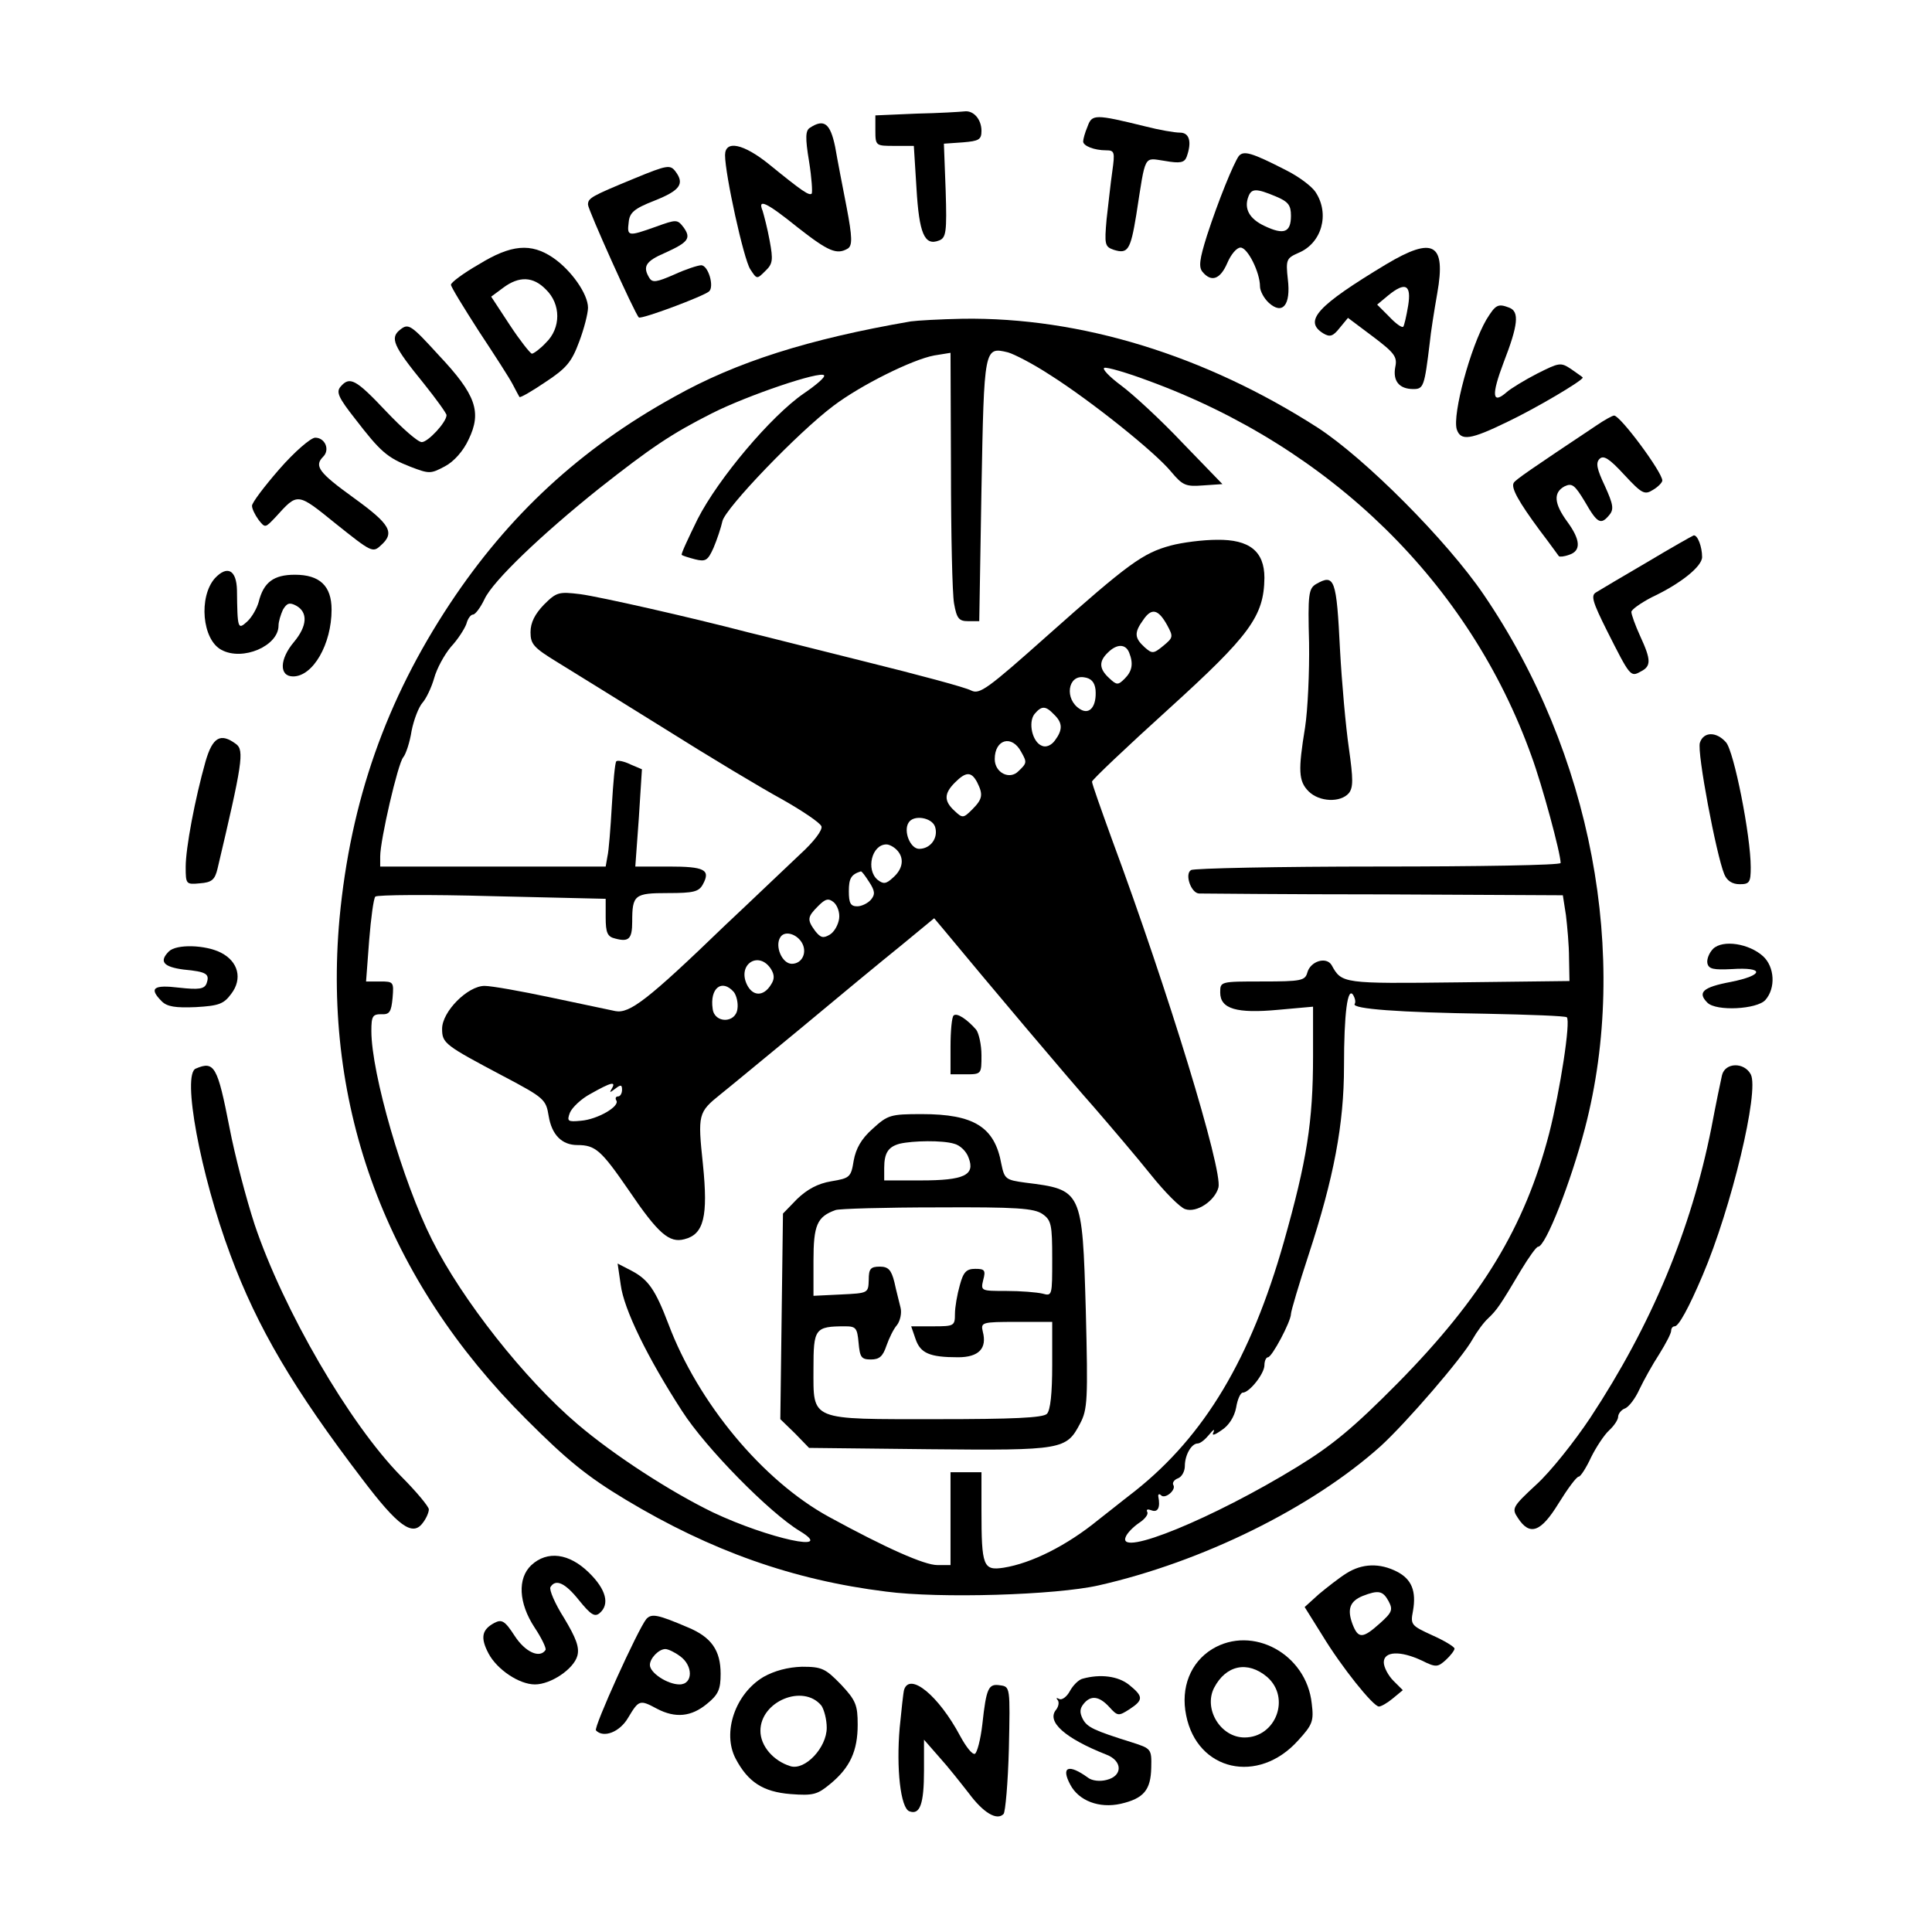 <?xml version="1.0" standalone="no"?>
<!DOCTYPE svg PUBLIC "-//W3C//DTD SVG 20010904//EN"
 "http://www.w3.org/TR/2001/REC-SVG-20010904/DTD/svg10.dtd">
<svg version="1.0" xmlns="http://www.w3.org/2000/svg"
 width="437pt" height="437pt" viewBox="0 0 437 437"
 preserveAspectRatio="xMidYMid meet">

<g transform="translate(0,437) scale(0.1,-0.1)"
fill="#000000" stroke="none">
<path d="M2073 4113 l-93 -4 0 -34 c0 -35 1 -35 44 -35 l43 0 6 -96 c6 -102
18 -131 51 -118 16 6 18 19 15 113 l-4 106 43 3 c36 3 42 6 42 26 0 26 -18 47
-39 44 -9 -1 -58 -4 -108 -5z"/>
<path d="M2460 4084 c-6 -14 -10 -29 -10 -34 0 -10 25 -20 52 -20 19 0 20 -4
14 -47 -4 -27 -9 -76 -13 -109 -5 -57 -4 -62 16 -69 32 -10 38 -1 51 78 22
141 16 130 65 123 34 -6 44 -4 49 9 12 33 7 55 -15 55 -12 0 -47 6 -78 14
-114 28 -121 28 -131 0z"/>
<path d="M1832 4081 c-10 -6 -11 -22 -2 -76 6 -37 8 -70 6 -73 -6 -5 -21 5
-96 66 -58 47 -100 56 -100 21 0 -43 42 -235 57 -258 15 -23 15 -23 34 -4 17
16 18 25 10 68 -5 28 -13 58 -16 68 -12 29 8 20 80 -38 69 -54 88 -62 113 -47
10 7 10 25 -3 93 -9 46 -21 108 -26 137 -11 53 -25 64 -57 43z"/>
<path d="M2802 4017 c-12 -17 -46 -100 -72 -180 -17 -54 -19 -71 -10 -82 20
-24 40 -17 56 20 8 19 21 35 30 35 16 0 44 -56 44 -88 0 -10 9 -27 20 -37 31
-28 50 -5 43 53 -5 45 -3 48 24 60 53 22 71 88 39 137 -9 14 -39 36 -67 50
-78 40 -96 45 -107 32z m83 -91 c29 -12 35 -20 35 -44 0 -38 -16 -44 -60 -23
-34 16 -47 39 -36 67 7 18 18 18 61 0z"/>
<path d="M1434 3966 c-97 -40 -104 -44 -104 -59 0 -11 106 -247 115 -255 5 -5
147 48 159 59 12 11 -2 59 -18 59 -7 0 -35 -9 -61 -21 -39 -17 -49 -19 -56 -8
-16 26 -9 38 35 57 53 24 60 33 42 58 -14 18 -16 18 -63 1 -62 -22 -65 -22
-61 10 2 22 12 31 58 49 58 23 69 38 48 66 -12 16 -19 15 -94 -16z"/>
<path d="M1083 3772 c-35 -20 -63 -41 -63 -46 0 -5 29 -52 63 -105 35 -53 70
-107 77 -121 7 -14 14 -26 15 -28 2 -2 28 13 59 34 47 31 59 45 76 91 11 29
20 64 20 77 0 31 -38 85 -79 113 -50 34 -95 30 -168 -15z m152 -57 c34 -33 34
-87 0 -120 -13 -14 -28 -25 -32 -25 -4 1 -27 30 -50 65 l-42 64 27 20 c36 27
68 26 97 -4z"/>
<path d="M3135 3772 c-156 -94 -187 -128 -142 -156 15 -9 22 -7 37 12 l19 23
56 -42 c49 -37 56 -46 51 -69 -6 -32 9 -50 41 -50 23 0 25 6 37 105 2 22 10
72 17 112 20 113 -9 129 -116 65z m50 -94 c-4 -24 -9 -45 -11 -47 -3 -3 -17 7
-32 23 l-27 27 24 20 c40 33 54 25 46 -23z"/>
<path d="M3362 3647 c-36 -62 -77 -214 -67 -248 9 -27 31 -24 115 17 63 30
170 93 170 100 0 1 -12 9 -26 19 -24 16 -27 15 -77 -10 -29 -15 -60 -34 -69
-42 -33 -29 -35 -7 -7 67 33 85 36 115 13 124 -26 10 -31 7 -52 -27z"/>
<path d="M2060 3643 c-232 -40 -395 -92 -534 -170 -214 -118 -376 -269 -508
-468 -145 -219 -225 -447 -250 -712 -39 -427 106 -818 422 -1133 92 -92 137
-129 225 -182 193 -116 379 -182 589 -208 121 -16 384 -8 481 14 234 53 482
175 638 315 58 53 185 200 208 242 9 16 25 38 35 47 20 19 27 29 75 110 17 28
34 52 38 52 17 0 74 146 106 268 102 390 15 849 -229 1207 -83 122 -268 308
-376 378 -254 163 -535 250 -803 246 -51 -1 -103 -4 -117 -6z m315 -121 c93
-59 238 -175 274 -219 26 -31 33 -34 72 -31 l44 3 -90 93 c-49 52 -112 110
-139 130 -27 20 -44 38 -38 40 6 2 51 -11 99 -29 413 -151 727 -458 867 -849
24 -65 66 -220 66 -242 0 -5 -186 -8 -412 -8 -227 0 -418 -4 -424 -8 -15 -9 0
-52 18 -53 7 0 195 -2 418 -2 l405 -2 7 -45 c3 -25 7 -68 7 -97 l1 -52 -252
-3 c-261 -3 -263 -3 -286 39 -12 20 -48 9 -55 -17 -5 -18 -14 -20 -101 -20
-96 0 -96 0 -96 -25 0 -37 37 -48 132 -39 l78 7 0 -111 c0 -150 -14 -237 -66
-421 -75 -264 -179 -438 -336 -563 -35 -27 -72 -57 -84 -66 -71 -58 -151 -98
-214 -108 -46 -7 -50 3 -50 129 l0 87 -35 0 -35 0 0 -105 0 -105 -30 0 c-29 0
-115 38 -245 109 -150 82 -296 258 -363 436 -30 79 -46 101 -84 121 l-31 16 7
-48 c7 -55 60 -164 139 -286 54 -84 198 -230 266 -271 84 -51 -71 -17 -196 42
-97 47 -225 130 -307 200 -119 101 -261 281 -329 417 -66 131 -137 376 -137
472 0 34 3 38 23 38 18 -1 22 5 25 37 3 36 2 37 -28 37 l-32 0 7 93 c4 50 10
95 14 99 4 4 122 5 264 1 l257 -6 0 -42 c0 -35 4 -44 22 -48 30 -8 38 -1 38
38 0 61 5 65 81 65 58 0 70 3 79 20 18 33 3 40 -77 40 l-76 0 8 110 7 110 -26
11 c-14 7 -29 10 -32 7 -3 -3 -7 -48 -10 -99 -3 -52 -7 -104 -10 -116 l-4 -23
-255 0 -255 0 0 23 c0 37 40 210 52 224 6 7 15 34 19 60 5 25 16 54 25 64 8 9
20 34 26 55 6 22 23 53 38 71 16 17 31 41 35 52 3 12 10 21 15 21 5 0 17 16
26 35 19 41 129 146 259 250 118 93 164 124 255 170 81 41 247 97 254 86 3 -4
-18 -22 -46 -41 -74 -51 -193 -192 -240 -284 -21 -43 -38 -79 -36 -81 2 -2 15
-6 30 -10 24 -6 29 -3 42 26 8 19 17 46 20 60 6 29 171 201 251 261 62 47 179
105 228 114 l37 6 1 -263 c0 -145 3 -282 7 -304 6 -34 11 -40 32 -40 l25 0 5
298 c6 322 6 323 60 310 14 -4 57 -26 95 -51z m689 -1423 c-6 -11 99 -19 298
-22 98 -2 179 -5 182 -8 9 -9 -15 -165 -40 -263 -55 -211 -152 -371 -342 -564
-100 -101 -148 -141 -228 -190 -189 -116 -406 -205 -388 -159 3 9 17 23 30 32
14 9 22 20 19 25 -3 6 1 7 9 4 15 -6 21 6 16 31 -1 5 2 7 6 3 9 -10 35 12 28
23 -3 5 2 12 10 15 9 3 16 16 16 28 0 25 15 51 29 51 6 0 17 9 26 20 9 11 13
14 10 6 -5 -9 1 -8 18 4 16 10 29 30 33 51 3 19 10 34 15 34 15 0 49 43 49 62
0 10 4 18 8 18 9 0 52 81 52 98 0 6 18 67 40 134 57 174 80 295 80 426 0 120
8 182 21 161 4 -7 6 -16 3 -20z"/>
<path d="M2648 3136 c-63 -17 -96 -41 -277 -202 -138 -123 -155 -135 -174
-126 -12 7 -121 36 -242 66 -121 30 -238 60 -260 65 -138 36 -338 81 -382 87
-49 6 -54 5 -83 -24 -20 -21 -30 -40 -30 -62 0 -27 7 -35 61 -68 33 -20 142
-88 242 -150 100 -63 220 -135 266 -160 46 -26 86 -53 89 -61 3 -8 -16 -34
-49 -64 -30 -28 -106 -101 -170 -161 -174 -168 -215 -199 -247 -193 -15 3 -81
17 -147 31 -66 14 -133 26 -149 26 -38 0 -96 -58 -96 -97 0 -33 6 -37 140
-108 91 -48 95 -52 101 -89 7 -43 30 -66 65 -66 41 0 54 -12 116 -102 67 -99
92 -120 126 -111 44 11 54 51 42 169 -12 114 -11 118 40 159 14 11 95 78 180
148 85 71 188 156 229 189 l74 61 21 -25 c101 -122 283 -338 341 -403 38 -44
96 -112 128 -152 32 -40 67 -75 78 -78 26 -9 67 19 75 49 10 39 -114 445 -240
785 -25 69 -46 128 -46 133 0 4 78 78 173 164 184 167 216 210 217 297 0 60
-34 87 -107 86 -32 0 -79 -6 -105 -13z m-8 -180 c14 -26 14 -28 -9 -47 -22
-18 -25 -18 -42 -3 -23 21 -24 33 -3 62 19 28 34 24 54 -12z m-86 -62 c10 -25
7 -42 -10 -59 -15 -15 -18 -15 -35 1 -23 21 -24 38 -3 58 20 20 40 20 48 0z
m-76 -84 c3 -37 -13 -58 -35 -44 -36 22 -28 78 9 72 16 -2 24 -11 26 -28z
m-94 -56 c20 -19 20 -35 2 -59 -8 -11 -20 -16 -29 -12 -22 8 -32 53 -17 72 16
19 25 19 44 -1z m-74 -85 c13 -23 13 -25 -6 -43 -20 -21 -54 -4 -54 27 0 45
39 56 60 16z m-100 -68 c14 -28 13 -38 -11 -62 -20 -20 -22 -20 -40 -3 -24 22
-24 39 1 64 25 25 37 25 50 1z m-95 -101 c8 -25 -10 -50 -36 -50 -20 0 -36 40
-24 59 11 19 53 12 60 -9z m-87 -52 c18 -18 15 -43 -8 -63 -16 -15 -22 -15
-35 -5 -27 23 -13 80 20 80 6 0 16 -5 23 -12z m-62 -73 c13 -20 14 -28 4 -40
-7 -8 -21 -15 -31 -15 -15 0 -19 7 -19 34 0 29 5 38 27 45 2 1 10 -10 19 -24z
m-68 -83 c-2 -14 -11 -30 -21 -36 -15 -9 -21 -7 -33 8 -19 26 -18 32 7 57 16
16 23 18 35 8 8 -7 14 -23 12 -37z m-85 -53 c14 -22 2 -49 -22 -49 -22 0 -39
40 -26 60 9 15 35 9 48 -11z m-69 -61 c8 -13 8 -23 0 -35 -17 -28 -42 -27 -55
1 -21 46 28 76 55 34z m-84 -52 c6 -8 10 -25 8 -38 -4 -33 -52 -33 -56 0 -7
47 21 69 48 38z m-276 -218 c-6 -10 -5 -10 7 -1 13 10 16 10 16 -2 0 -8 -4
-15 -9 -15 -5 0 -7 -4 -4 -9 9 -13 -42 -43 -80 -46 -30 -3 -32 -1 -25 18 5 12
26 32 47 43 46 26 58 29 48 12z"/>
<path d="M2977 3049 c-17 -10 -19 -23 -16 -133 1 -66 -3 -152 -9 -191 -16 -98
-15 -122 8 -145 24 -24 72 -26 91 -4 10 13 10 31 0 102 -7 48 -16 148 -20 222
-8 160 -12 173 -54 149z"/>
<path d="M2157 2073 c-4 -3 -7 -35 -7 -70 l0 -63 35 0 c35 0 35 1 35 43 0 24
-6 50 -12 58 -21 24 -44 39 -51 32z"/>
<path d="M1974 1817 c-26 -23 -38 -45 -43 -72 -6 -38 -9 -40 -51 -47 -30 -5
-54 -18 -77 -40 l-32 -33 -3 -232 -3 -233 33 -32 32 -33 273 -3 c301 -3 309
-1 340 58 17 32 18 54 13 255 -8 273 -8 274 -137 290 -44 6 -47 8 -54 42 -15
84 -62 113 -180 113 -71 0 -77 -2 -111 -33z m184 -34 c13 -3 28 -17 33 -32 15
-39 -10 -51 -108 -51 l-83 0 0 28 c0 34 9 48 35 55 30 7 97 8 123 0z m200
-159 c20 -14 22 -24 22 -101 0 -84 0 -85 -22 -79 -13 3 -49 6 -82 6 -57 0 -58
0 -52 25 6 22 3 25 -18 25 -20 0 -27 -7 -35 -37 -6 -21 -11 -50 -11 -65 0 -27
-2 -28 -49 -28 l-50 0 10 -29 c11 -32 32 -41 96 -41 47 0 66 20 56 58 -5 21
-2 22 76 22 l81 0 0 -98 c0 -63 -4 -102 -12 -110 -9 -9 -78 -12 -248 -12 -291
0 -280 -5 -280 114 0 91 3 96 72 96 24 0 27 -4 30 -37 3 -33 6 -38 28 -38 19
0 27 7 35 31 6 17 16 38 24 47 7 9 11 27 8 39 -3 13 -10 39 -14 58 -7 28 -14
35 -33 35 -21 0 -25 -5 -25 -30 -1 -30 -1 -30 -63 -33 l-62 -3 0 79 c0 81 8
100 50 115 8 3 112 6 230 6 180 1 219 -2 238 -15z"/>
<path d="M906 3625 c-25 -19 -17 -37 53 -123 28 -35 51 -67 51 -71 0 -16 -42
-61 -56 -61 -9 0 -45 32 -81 70 -68 72 -82 80 -103 55 -10 -12 -4 -25 33 -72
57 -74 72 -88 126 -109 42 -16 45 -16 77 1 21 11 42 35 54 61 30 62 17 101
-68 191 -62 68 -68 72 -86 58z"/>
<path d="M3610 3407 c-147 -98 -182 -122 -186 -129 -7 -11 11 -43 59 -108 23
-30 42 -57 43 -58 2 -2 12 -1 23 3 28 9 26 34 -4 75 -30 41 -32 66 -6 80 17 8
23 3 46 -35 28 -49 36 -53 55 -30 11 13 9 24 -10 66 -18 38 -21 52 -12 61 9 9
22 1 56 -36 40 -43 46 -46 65 -34 12 7 21 17 21 21 0 19 -95 147 -109 147 -4
0 -22 -10 -41 -23z"/>
<path d="M632 3309 c-34 -39 -62 -76 -62 -83 0 -7 7 -21 15 -32 15 -19 15 -18
38 6 51 56 48 57 137 -15 79 -63 83 -66 101 -49 33 29 22 48 -61 108 -79 57
-90 72 -69 93 16 16 4 43 -18 43 -10 0 -47 -32 -81 -71z"/>
<path d="M3725 3098 c-55 -32 -107 -63 -115 -68 -12 -7 -8 -21 25 -87 52 -103
53 -105 76 -92 24 12 24 26 -1 80 -11 24 -20 49 -20 55 0 5 21 20 46 33 66 31
114 70 114 91 0 23 -10 50 -19 49 -3 -1 -51 -28 -106 -61z"/>
<path d="M486 3062 c-37 -42 -29 -139 15 -162 48 -26 129 9 129 55 0 9 5 25
10 36 9 15 15 17 30 9 27 -15 25 -46 -5 -82 -33 -39 -34 -78 -2 -78 45 0 87
73 87 151 0 54 -27 79 -83 79 -48 0 -71 -17 -82 -62 -4 -14 -15 -34 -26 -44
-21 -19 -22 -17 -23 71 -1 46 -22 57 -50 27z"/>
<path d="M3845 2690 c-7 -21 37 -253 55 -297 6 -15 18 -23 35 -23 22 0 25 4
25 38 0 72 -38 263 -56 283 -22 25 -51 24 -59 -1z"/>
<path d="M465 2648 c-24 -85 -45 -196 -45 -239 0 -39 1 -40 32 -37 27 2 34 8
40 33 56 237 61 268 42 282 -35 26 -53 16 -69 -39z"/>
<path d="M3875 2224 c-9 -9 -15 -24 -13 -33 3 -13 14 -15 55 -13 75 5 73 -14
-2 -29 -64 -12 -76 -24 -53 -47 20 -20 112 -15 131 6 24 27 21 75 -5 99 -32
29 -91 38 -113 17z"/>
<path d="M382 2218 c-23 -23 -12 -35 33 -41 53 -5 60 -10 52 -32 -5 -12 -17
-14 -62 -9 -58 7 -69 -1 -39 -31 12 -12 31 -15 77 -13 52 3 63 7 80 30 26 34
16 73 -23 93 -35 18 -101 20 -118 3z"/>
<path d="M443 1953 c-32 -12 10 -239 78 -421 61 -165 144 -305 298 -507 81
-107 114 -131 137 -100 8 10 14 24 14 31 0 6 -28 40 -63 75 -117 119 -266 376
-331 569 -19 58 -45 157 -57 220 -27 138 -34 151 -76 133z"/>
<path d="M3895 1938 c-3 -13 -14 -66 -24 -119 -46 -231 -135 -445 -274 -656
-36 -54 -90 -122 -122 -151 -54 -50 -56 -54 -42 -75 27 -42 52 -33 92 32 21
34 41 61 46 61 4 0 17 20 28 44 12 24 30 51 41 61 11 10 20 24 20 30 0 7 7 16
15 19 9 3 24 23 33 43 10 21 30 57 45 80 15 24 27 47 27 53 0 5 3 10 8 10 9 0
32 42 63 115 65 152 129 418 109 455 -15 28 -58 27 -65 -2z"/>
<path d="M1202 830 c-32 -30 -29 -86 7 -141 16 -24 27 -47 25 -51 -13 -20 -46
-5 -70 32 -22 34 -29 38 -46 29 -28 -15 -32 -33 -13 -69 19 -36 69 -70 105
-70 36 0 88 35 96 65 5 19 -3 40 -30 85 -21 33 -34 64 -31 70 12 20 34 9 65
-30 26 -32 35 -38 46 -29 24 20 15 54 -24 92 -45 44 -94 50 -130 17z"/>
<path d="M3045 811 c-16 -10 -44 -32 -62 -47 l-32 -29 40 -64 c43 -71 115
-161 128 -161 5 0 19 8 31 18 l23 19 -21 21 c-12 12 -22 31 -22 42 0 25 37 27
86 4 32 -16 36 -15 54 1 11 10 20 22 20 26 0 4 -23 18 -50 30 -48 22 -50 24
-44 55 8 45 -3 72 -36 89 -39 20 -79 19 -115 -4z m96 -63 c10 -19 8 -25 -20
-50 -39 -35 -49 -35 -62 -1 -12 33 -6 51 23 63 36 14 46 12 59 -12z"/>
<path d="M1462 708 c-19 -23 -120 -246 -114 -252 17 -18 54 -4 73 29 24 40 26
41 65 20 42 -22 78 -18 113 11 26 21 31 33 31 68 0 53 -21 83 -74 105 -68 29
-82 32 -94 19z m76 -84 c30 -21 30 -64 -1 -64 -27 0 -67 26 -67 44 0 15 20 36
35 36 6 0 21 -7 33 -16z"/>
<path d="M2742 640 c-49 -30 -72 -87 -59 -150 25 -126 163 -157 253 -57 33 36
36 44 31 84 -12 112 -134 178 -225 123z m124 -63 c54 -47 20 -137 -51 -137
-54 0 -93 64 -69 112 27 52 76 62 120 25z"/>
<path d="M1727 577 c-64 -38 -94 -126 -63 -185 28 -53 62 -75 124 -80 52 -4
61 -1 90 23 45 37 62 75 62 134 0 44 -4 55 -38 91 -35 36 -43 40 -88 40 -32
-1 -62 -9 -87 -23z m131 -65 c6 -9 12 -31 12 -50 0 -45 -49 -97 -82 -87 -39
12 -68 46 -68 80 0 67 97 107 138 57z"/>
<path d="M2449 573 c-9 -2 -22 -15 -29 -28 -7 -13 -18 -21 -24 -18 -6 3 -8 3
-4 -2 4 -4 3 -14 -3 -22 -23 -27 20 -65 114 -102 36 -14 37 -48 0 -57 -15 -4
-33 -2 -42 5 -44 32 -62 25 -40 -16 19 -36 65 -54 114 -43 52 12 68 31 69 82
1 42 0 43 -44 57 -86 27 -101 34 -111 53 -7 14 -7 23 2 34 16 20 35 18 58 -7
19 -21 21 -21 46 -5 32 21 31 29 -1 55 -25 20 -65 25 -105 14z"/>
<path d="M2045 548 c-2 -7 -6 -46 -10 -86 -8 -92 2 -182 22 -189 24 -9 33 17
33 92 l0 70 35 -40 c20 -22 49 -59 67 -82 32 -43 63 -62 78 -46 4 4 10 71 12
148 3 139 3 140 -20 143 -26 4 -31 -5 -40 -88 -4 -35 -12 -65 -17 -67 -6 -2
-20 16 -33 40 -49 92 -114 145 -127 105z"/>
</g>
</svg>

